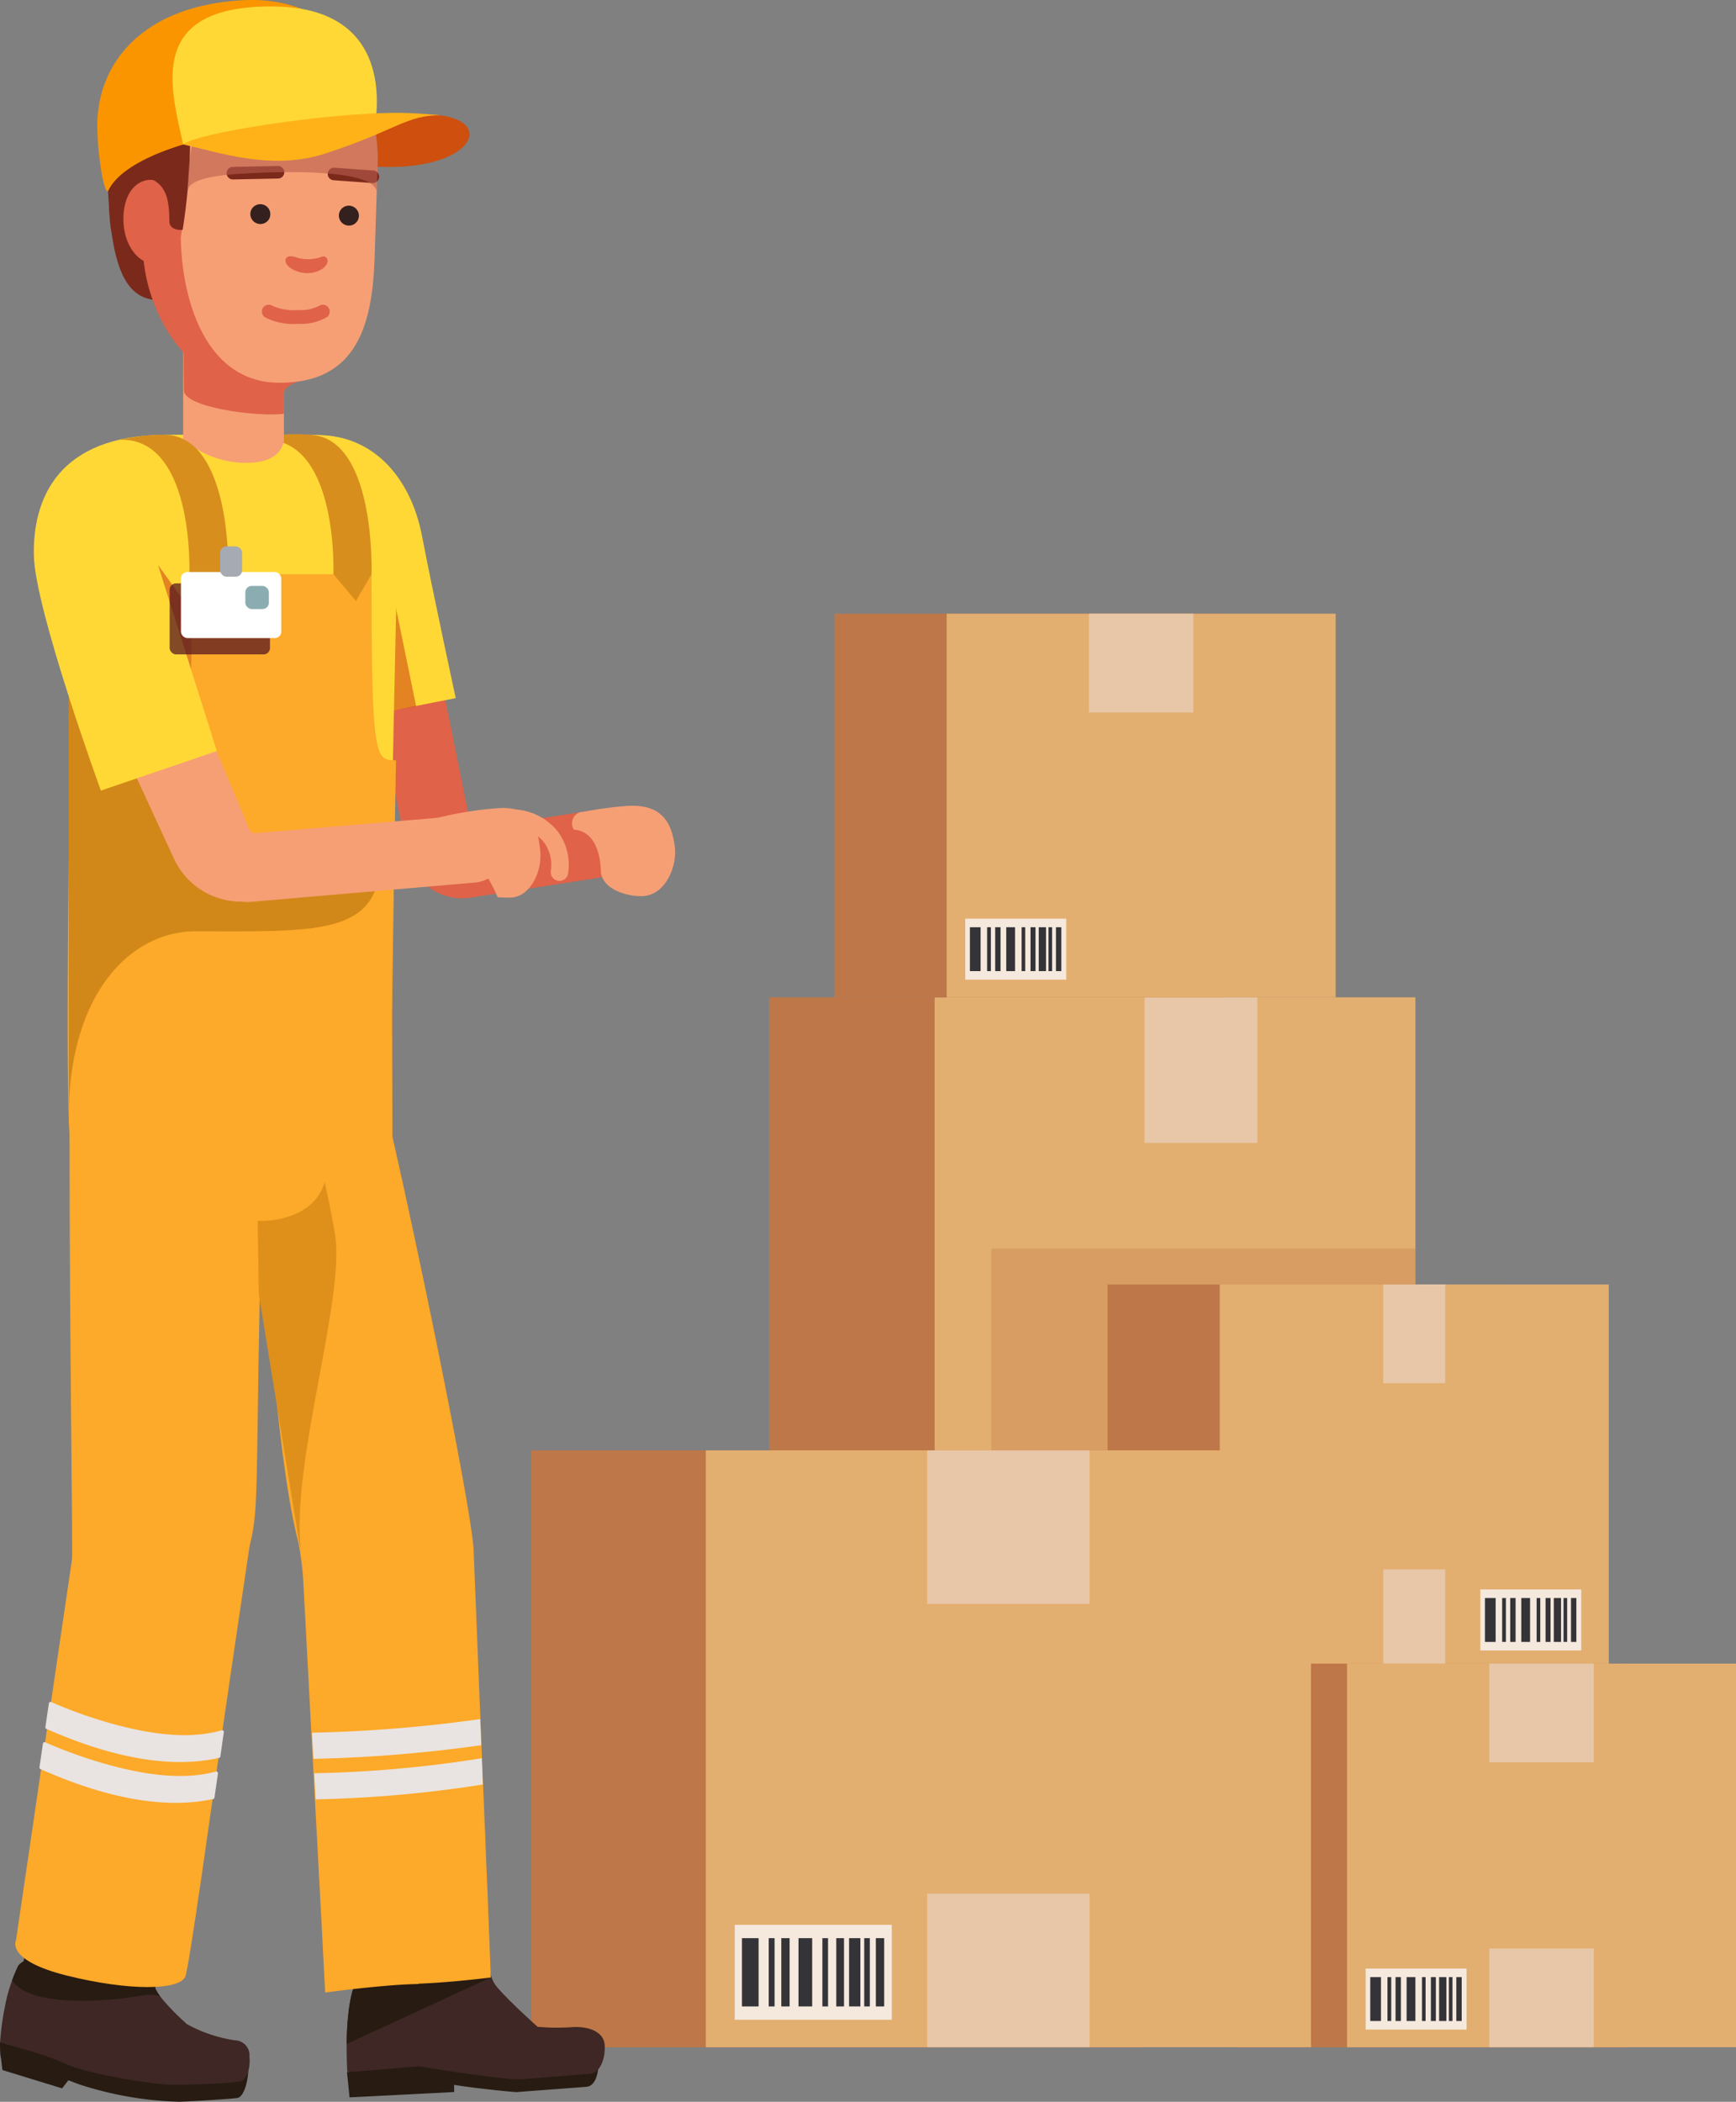 <svg xmlns="http://www.w3.org/2000/svg" width="145.463" height="176.053" viewBox="0 0 145.463 176.053">
  <rect x="0" y="0" width="145.463" height="176.053" fill="#808080" stroke="none"/>
  <g id="_3" data-name="3" transform="translate(1224.055 -1356.37)">
    <g id="Group_157304" data-name="Group 157304" transform="translate(-1179.535 1407.776)">
      <g id="Group_157291" data-name="Group 157291" transform="translate(19.936 32.133)">
        <rect id="Rectangle_295576" data-name="Rectangle 295576" width="40.714" height="59.153" fill="#be7748"/>
        <rect id="Rectangle_295577" data-name="Rectangle 295577" width="40.286" height="59.153" transform="translate(13.858)" fill="#e3af70"/>
        <rect id="Rectangle_295578" data-name="Rectangle 295578" width="9.452" height="12.195" transform="translate(31.445)" fill="#e8c7a8"/>
        <rect id="Rectangle_295579" data-name="Rectangle 295579" width="9.452" height="12.195" transform="translate(31.445 46.958)" fill="#e8c7a8"/>
        <g id="Group_157290" data-name="Group 157290" transform="translate(16.162 49.435)">
          <rect id="Rectangle_295580" data-name="Rectangle 295580" width="12.472" height="7.535" fill="#f5e9de"/>
          <g id="Group_157289" data-name="Group 157289" transform="translate(0.57 1.056)">
            <rect id="Rectangle_295581" data-name="Rectangle 295581" width="1.324" height="5.422" fill="#343338"/>
            <rect id="Rectangle_295582" data-name="Rectangle 295582" width="0.464" height="5.422" transform="translate(2.127)" fill="#343338"/>
            <rect id="Rectangle_295583" data-name="Rectangle 295583" width="1.085" height="5.422" transform="translate(4.493)" fill="#343338"/>
            <rect id="Rectangle_295584" data-name="Rectangle 295584" width="0.662" height="5.422" transform="translate(3.125)" fill="#343338"/>
            <rect id="Rectangle_295585" data-name="Rectangle 295585" width="0.448" height="5.422" transform="translate(6.39)" fill="#343338"/>
            <rect id="Rectangle_295586" data-name="Rectangle 295586" width="0.897" height="5.422" transform="translate(8.509)" fill="#343338"/>
            <rect id="Rectangle_295587" data-name="Rectangle 295587" width="0.445" height="5.422" transform="translate(9.714)" fill="#343338"/>
            <rect id="Rectangle_295588" data-name="Rectangle 295588" width="0.615" height="5.422" transform="translate(7.493)" fill="#343338"/>
            <rect id="Rectangle_295589" data-name="Rectangle 295589" width="0.662" height="5.422" transform="translate(10.637)" fill="#343338"/>
          </g>
        </g>
      </g>
      <rect id="Rectangle_295590" data-name="Rectangle 295590" width="35.538" height="38.104" transform="translate(38.541 53.181)" fill="#be7748" opacity="0.32" style="mix-blend-mode: multiply;isolation: isolate"/>
      <g id="Group_157294" data-name="Group 157294" transform="translate(48.291 56.187)">
        <rect id="Rectangle_295591" data-name="Rectangle 295591" width="32.885" height="32.133" fill="#be7748"/>
        <rect id="Rectangle_295592" data-name="Rectangle 295592" width="32.595" height="32.133" transform="translate(9.396)" fill="#e3af70"/>
        <rect id="Rectangle_295593" data-name="Rectangle 295593" width="5.191" height="8.268" transform="translate(23.097)" fill="#e8c7a8"/>
        <rect id="Rectangle_295594" data-name="Rectangle 295594" width="5.191" height="8.268" transform="translate(23.097 23.865)" fill="#e8c7a8"/>
        <g id="Group_157293" data-name="Group 157293" transform="translate(31.229 25.544)">
          <rect id="Rectangle_295595" data-name="Rectangle 295595" width="8.456" height="5.109" fill="#f5e9de"/>
          <g id="Group_157292" data-name="Group 157292" transform="translate(0.386 0.717)">
            <rect id="Rectangle_295596" data-name="Rectangle 295596" width="0.897" height="3.676" fill="#343338"/>
            <rect id="Rectangle_295597" data-name="Rectangle 295597" width="0.315" height="3.676" transform="translate(1.442)" fill="#343338"/>
            <rect id="Rectangle_295598" data-name="Rectangle 295598" width="0.736" height="3.676" transform="translate(3.046)" fill="#343338"/>
            <rect id="Rectangle_295599" data-name="Rectangle 295599" width="0.449" height="3.676" transform="translate(2.119)" fill="#343338"/>
            <rect id="Rectangle_295600" data-name="Rectangle 295600" width="0.304" height="3.676" transform="translate(4.332)" fill="#343338"/>
            <rect id="Rectangle_295601" data-name="Rectangle 295601" width="0.608" height="3.676" transform="translate(5.769)" fill="#343338"/>
            <rect id="Rectangle_295602" data-name="Rectangle 295602" width="0.302" height="3.676" transform="translate(6.586)" fill="#343338"/>
            <rect id="Rectangle_295603" data-name="Rectangle 295603" width="0.417" height="3.676" transform="translate(5.08)" fill="#343338"/>
            <rect id="Rectangle_295604" data-name="Rectangle 295604" width="0.449" height="3.676" transform="translate(7.212)" fill="#343338"/>
          </g>
        </g>
      </g>
      <g id="Group_157297" data-name="Group 157297" transform="translate(58.953 87.942)">
        <rect id="Rectangle_295605" data-name="Rectangle 295605" width="32.885" height="32.133" fill="#be7748"/>
        <rect id="Rectangle_295606" data-name="Rectangle 295606" width="32.595" height="32.133" transform="translate(9.396)" fill="#e3af70"/>
        <rect id="Rectangle_295607" data-name="Rectangle 295607" width="8.746" height="8.268" transform="translate(21.32)" fill="#e8c7a8"/>
        <rect id="Rectangle_295608" data-name="Rectangle 295608" width="8.746" height="8.268" transform="translate(21.32 23.865)" fill="#e8c7a8"/>
        <g id="Group_157296" data-name="Group 157296" transform="translate(10.958 25.544)">
          <rect id="Rectangle_295609" data-name="Rectangle 295609" width="8.456" height="5.109" fill="#f5e9de"/>
          <g id="Group_157295" data-name="Group 157295" transform="translate(0.386 0.716)">
            <rect id="Rectangle_295610" data-name="Rectangle 295610" width="0.898" height="3.676" fill="#343338"/>
            <rect id="Rectangle_295611" data-name="Rectangle 295611" width="0.315" height="3.676" transform="translate(1.442)" fill="#343338"/>
            <rect id="Rectangle_295612" data-name="Rectangle 295612" width="0.736" height="3.676" transform="translate(3.046)" fill="#343338"/>
            <rect id="Rectangle_295613" data-name="Rectangle 295613" width="0.449" height="3.676" transform="translate(2.119)" fill="#343338"/>
            <rect id="Rectangle_295614" data-name="Rectangle 295614" width="0.304" height="3.676" transform="translate(4.332)" fill="#343338"/>
            <rect id="Rectangle_295615" data-name="Rectangle 295615" width="0.608" height="3.676" transform="translate(5.769)" fill="#343338"/>
            <rect id="Rectangle_295616" data-name="Rectangle 295616" width="0.302" height="3.676" transform="translate(6.586)" fill="#343338"/>
            <rect id="Rectangle_295617" data-name="Rectangle 295617" width="0.417" height="3.676" transform="translate(5.08)" fill="#343338"/>
            <rect id="Rectangle_295618" data-name="Rectangle 295618" width="0.449" height="3.676" transform="translate(7.212)" fill="#343338"/>
          </g>
        </g>
      </g>
      <g id="Group_157300" data-name="Group 157300" transform="translate(25.406)">
        <rect id="Rectangle_295619" data-name="Rectangle 295619" width="32.885" height="32.133" fill="#be7748"/>
        <rect id="Rectangle_295620" data-name="Rectangle 295620" width="32.595" height="32.133" transform="translate(9.396)" fill="#e3af70"/>
        <rect id="Rectangle_295621" data-name="Rectangle 295621" width="8.746" height="8.268" transform="translate(21.32)" fill="#e8c7a8"/>
        <g id="Group_157299" data-name="Group 157299" transform="translate(10.958 25.544)">
          <rect id="Rectangle_295622" data-name="Rectangle 295622" width="8.456" height="5.109" fill="#f5e9de"/>
          <g id="Group_157298" data-name="Group 157298" transform="translate(0.386 0.717)">
            <rect id="Rectangle_295623" data-name="Rectangle 295623" width="0.897" height="3.676" fill="#343338"/>
            <rect id="Rectangle_295624" data-name="Rectangle 295624" width="0.315" height="3.676" transform="translate(1.442)" fill="#343338"/>
            <rect id="Rectangle_295625" data-name="Rectangle 295625" width="0.736" height="3.676" transform="translate(3.046)" fill="#343338"/>
            <rect id="Rectangle_295626" data-name="Rectangle 295626" width="0.449" height="3.676" transform="translate(2.119)" fill="#343338"/>
            <rect id="Rectangle_295627" data-name="Rectangle 295627" width="0.304" height="3.676" transform="translate(4.332)" fill="#343338"/>
            <rect id="Rectangle_295628" data-name="Rectangle 295628" width="0.608" height="3.676" transform="translate(5.769)" fill="#343338"/>
            <rect id="Rectangle_295629" data-name="Rectangle 295629" width="0.302" height="3.676" transform="translate(6.586)" fill="#343338"/>
            <rect id="Rectangle_295630" data-name="Rectangle 295630" width="0.417" height="3.676" transform="translate(5.08)" fill="#343338"/>
            <rect id="Rectangle_295631" data-name="Rectangle 295631" width="0.449" height="3.676" transform="translate(7.212)" fill="#343338"/>
          </g>
        </g>
      </g>
      <g id="Group_157303" data-name="Group 157303" transform="translate(0 70.081)">
        <rect id="Rectangle_295632" data-name="Rectangle 295632" width="51.164" height="49.994" fill="#be7748"/>
        <rect id="Rectangle_295633" data-name="Rectangle 295633" width="50.713" height="49.994" transform="translate(14.618)" fill="#e3af70"/>
        <rect id="Rectangle_295634" data-name="Rectangle 295634" width="13.607" height="12.864" transform="translate(33.171)" fill="#e8c7a8"/>
        <rect id="Rectangle_295635" data-name="Rectangle 295635" width="13.607" height="12.864" transform="translate(33.171 37.13)" fill="#e8c7a8"/>
        <g id="Group_157302" data-name="Group 157302" transform="translate(17.048 39.743)">
          <rect id="Rectangle_295636" data-name="Rectangle 295636" width="13.156" height="7.949" fill="#f5e9de"/>
          <g id="Group_157301" data-name="Group 157301" transform="translate(0.601 1.115)">
            <rect id="Rectangle_295637" data-name="Rectangle 295637" width="1.396" height="5.719" fill="#343338"/>
            <rect id="Rectangle_295638" data-name="Rectangle 295638" width="0.49" height="5.719" transform="translate(2.244)" fill="#343338"/>
            <rect id="Rectangle_295639" data-name="Rectangle 295639" width="1.145" height="5.719" transform="translate(4.74)" fill="#343338"/>
            <rect id="Rectangle_295640" data-name="Rectangle 295640" width="0.698" height="5.719" transform="translate(3.297)" fill="#343338"/>
            <rect id="Rectangle_295641" data-name="Rectangle 295641" width="0.473" height="5.719" transform="translate(6.741)" fill="#343338"/>
            <rect id="Rectangle_295642" data-name="Rectangle 295642" width="0.946" height="5.719" transform="translate(8.976)" fill="#343338"/>
            <rect id="Rectangle_295643" data-name="Rectangle 295643" width="0.47" height="5.719" transform="translate(10.247)" fill="#343338"/>
            <rect id="Rectangle_295644" data-name="Rectangle 295644" width="0.648" height="5.719" transform="translate(7.904)" fill="#343338"/>
            <rect id="Rectangle_295645" data-name="Rectangle 295645" width="0.698" height="5.719" transform="translate(11.22)" fill="#343338"/>
          </g>
        </g>
      </g>
    </g>
    <g id="Group_157333" data-name="Group 157333" transform="translate(-1224.055 1356.37)">
      <g id="Group_157039" data-name="Group 157039" transform="translate(29.496 45.4)">
        <path id="Path_265938" data-name="Path 265938" d="M-1270.037,1772.566a4.679,4.679,0,0,1-4.549-3.7l-4.6-22.751a2.832,2.832,0,0,1,2.214-3.338,2.833,2.833,0,0,1,3.337,2.215l4.4,21.772,9.738-1.507a2.834,2.834,0,0,1,3.232,2.365,2.831,2.831,0,0,1-2.365,3.232l-10.724,1.66A4.4,4.4,0,0,1-1270.037,1772.566Z" transform="translate(1279.244 -1742.718)" fill="#df6249"/>
      </g>
      <g id="Group_157068" data-name="Group 157068" transform="translate(0 0)">
        <g id="Group_157067" data-name="Group 157067" transform="translate(0 0)">
          <g id="Group_157065" data-name="Group 157065" transform="translate(0 1.224)">
            <g id="Group_157064" data-name="Group 157064">
              <path id="Path_265954" data-name="Path 265954" d="M-1278.875,1917.668a1.417,1.417,0,0,0,.262,1.21c.73,2.792,8.4,1.84,8.709,1.549s1.15-7.96,1.024-8.322-5.2-.475-5.932-.509a18.935,18.935,0,0,1-2.277-.77C-1276.942,1910.924-1278.686,1916.945-1278.875,1917.668Z" transform="translate(1308.637 -1752.728)" fill="#271b12"/>
              <path id="Path_265955" data-name="Path 265955" d="M-1302.238,1928.642c.568.552.224,3.637-.654,3.774-.465.073-3.289.255-4.828.317a29.318,29.318,0,0,1-8.462-1.472c-1.149-.431-3.242-1.256-3.242-1.256s-3.048-.805-3.211-.887-.136-1.368-.136-1.368,7.1-1,7.375-.882,5.962,3.27,5.962,3.27l6.582-1.347Z" transform="translate(1322.774 -1757.909)" fill="#271b12"/>
              <path id="Path_265956" data-name="Path 265956" d="M-1312.215,1807.053l.094,6.781a4.85,4.85,0,0,0,5.516,4.839l14.676-1.722a6.319,6.319,0,0,0,5.434-6.116l-.02-15.466Z" transform="translate(1319.37 -1715.517)" fill="#4d2027"/>
              <g id="Group_157053" data-name="Group 157053" transform="translate(29.257 163.542)">
                <path id="Path_265957" data-name="Path 265957" d="M-1279.154,1921.451s-.215,1.591,2.61,1.364c2.7-.218,4.009-3.45,4.009-3.45l4.357-.487a9.924,9.924,0,0,0,.778,2.427c1.011,1.25,3.585,3.638,3.585,3.638l5.033-.172s.6,4.011-.938,4.135-4.59.345-5.874.448a81.062,81.062,0,0,1-8.152-1.1s-5.771.536-5.775.462C-1279.814,1923.255-1279.154,1921.451-1279.154,1921.451Z" transform="translate(1279.596 -1918.878)" fill="#271b12"/>
              </g>
              <path id="Path_265958" data-name="Path 265958" d="M-1279.651,1933.826l8.77-.446-.027-1.33-3.938-.656-5.021.309Z" transform="translate(1308.94 -1759.371)" fill="#271b12"/>
              <path id="Path_265959" data-name="Path 265959" d="M-1322.555,1930.945l5,1.534.578-.747.156-1.055-.877-.777-5.024-.353Z" transform="translate(1322.758 -1758.776)" fill="#271b12"/>
              <path id="Path_265960" data-name="Path 265960" d="M-1258.278,1925.036v.011a4.694,4.694,0,0,1-.045.674c-.022.112-.045.213-.068.314,0,.011-.011.034-.011.045l-.034.1a.454.454,0,0,1-.011.055.424.424,0,0,0-.045.1c0,.022-.011.033-.011.045a1.163,1.163,0,0,1-.078.168l-.034.067-.034.068a.425.425,0,0,1-.056.079c-.011.022-.022.033-.033.056a.758.758,0,0,1-.09.112l-.033.034a.443.443,0,0,1-.068.079c-.011.011-.033.022-.045.033a.606.606,0,0,1-.09.068c-.011,0-.011.011-.022.011a.263.263,0,0,1-.123.068c-.011.011-.022.011-.033.022l-.1.034c-.011,0-.023.011-.045.011a.541.541,0,0,1-.134.022l-2.637.213c-.965.079-1.952.157-2.659.213-.168.012-.326.023-.449.034a.538.538,0,0,1-.135.011h-.157a.3.3,0,0,1-.1-.011h-.214a.2.2,0,0,0-.079-.011c-.056,0-.1-.011-.156-.011h-.079c-.056-.012-.112-.012-.18-.022h-.056a1.208,1.208,0,0,0-.213-.022.082.082,0,0,1-.045-.011,1.953,1.953,0,0,1-.247-.022c-1.29-.135-3.018-.381-4.421-.595s-2.491-.392-2.491-.392-6,.527-6.014.46c-.045-.763-.056-1.459-.056-2.087v-.247c.034-3.658.662-4.925.662-4.925s.382,2.065,3.445,1.5c2.143-.393,2.805-2.525,2.973-3.366a2.277,2.277,0,0,0,.068-.348l1.044-.09,2.513-.2.931-.079s.056.281.146.651v.011c.012.056.035.1.045.157a.082.082,0,0,0,.011.045.863.863,0,0,0,.045.169.041.041,0,0,0,.011.033.957.957,0,0,0,.045.169v.022a1.144,1.144,0,0,1,.056.19.042.042,0,0,1,.011.034,1.528,1.528,0,0,1,.056.18.011.011,0,0,1,.011.011,2.592,2.592,0,0,0,.651,1.212c1.145,1.29,3.276,3.187,3.276,3.187a18.272,18.272,0,0,0,2.839.033c1.358-.1,2.693.326,2.783,1.493A.54.54,0,0,0-1258.278,1925.036Z" transform="translate(1308.955 -1754.829)" fill="#3e2724"/>
              <path id="Path_265961" data-name="Path 265961" d="M-1267.8,1919.261l-12.107,5.588c.034-3.658.662-4.926.662-4.926s.382,2.065,3.445,1.5c2.143-.393,2.805-2.525,2.973-3.366l3.625-.639Z" transform="translate(1308.955 -1754.867)" fill="#271b12"/>
              <g id="Group_157054" data-name="Group 157054" transform="translate(0.005 156.37)">
                <path id="Path_265962" data-name="Path 265962" d="M-1316.1,1918.855c-1.165-.28-4.263-1.255-4.656-.148a13.107,13.107,0,0,0-.5,3.08c0,.131,1.251,2,1.5,1.84s3.459-.342,3.375-.623S-1316.1,1918.855-1316.1,1918.855Z" transform="translate(1322.282 -1911.485)" fill="#3e2724"/>
                <path id="Path_265963" data-name="Path 265963" d="M-1320.015,1915.24a1.975,1.975,0,0,0-.066,1.143c.731,2.792,8.4,1.84,8.71,1.55s1.149-7.96,1.023-8.323-5.2-.475-5.931-.509a19.041,19.041,0,0,1-2.277-.77C-1318.41,1908.43-1319.827,1914.517-1320.015,1915.24Z" transform="translate(1321.918 -1908.294)" fill="#271b12"/>
                <path id="Path_265964" data-name="Path 265964" d="M-1302.682,1928.071c-1.5.213-4.578.269-4.578.269-.247,0-1.077.023-1.526-.011-.09-.011-.179-.011-.281-.022a.485.485,0,0,1-.123-.012c-1.9-.168-6.62-.943-8.3-1.795a24.763,24.763,0,0,0-3.232-1.111c-1.088-.325-2.042-.572-2.042-.606a22.051,22.051,0,0,1,.4-2.951,13.277,13.277,0,0,1,.617-2.256,4.956,4.956,0,0,1,.572-1.144c-.067.18-.774,2.143,2.458,1.986a2.972,2.972,0,0,0,2.76-2.749l6.542.3s-.348,2.21-.348,2.3a4.053,4.053,0,0,0,.516.808,19.492,19.492,0,0,0,2.1,2.154h-.022a.287.287,0,0,1,.068.045,12.1,12.1,0,0,0,4.005,1.347,1.249,1.249,0,0,1,1.223,1.38C-1301.762,1926.949-1302.1,1927.981-1302.682,1928.071Z" transform="translate(1322.767 -1911.316)" fill="#3e2724"/>
                <path id="Path_265965" data-name="Path 265965" d="M-1308.76,1921.081c-.246-.335-.888-.348-2.325-.107-2.144.36-8.742.935-10.175-1.386v-.011a13.178,13.178,0,0,1,.509-1.233c-.067.18.4-.947,2.718-.508,2.505.474,2.563-.167,2.563-.167l6.542.3s-.348,2.21-.348,2.3A4.048,4.048,0,0,0-1308.76,1921.081Z" transform="translate(1322.281 -1911.316)" fill="#271b12"/>
              </g>
              <g id="Group_157055" data-name="Group 157055" transform="translate(1.281 77.174)">
                <path id="Path_265966" data-name="Path 265966" d="M-1316.559,1878.5c5.173,1.289,9.443,1.247,9.925.076.155-.387.713-3.971,1.388-8.6.095-.66.193-1.335.292-2.029.068-.466.133-.936.2-1.41.095-.672.194-1.35.292-2.037,1.2-8.517,3.2-21.916,3.2-21.916,1.074-4.386.188-4.587,1.619-49.95l-14.44-1.214-1.02,5.055c-.371-.337-1.236,9.689-1.236,11.028,0,19.028.3,35.806.2,36.181l-2.715,18.442-.292,1.991-.2,1.373-.292,1.991-1.187,8.062S-1321.738,1877.211-1316.559,1878.5Z" transform="translate(1320.884 -1791.417)" fill="#fda929"/>
              </g>
              <path id="Path_265967" data-name="Path 265967" d="M-1274.744,1877.843s-3.263.417-6.059.52v.029c-2.737.022-7.823.71-7.823.71l-.4-7.655-.095-1.771-.029-.439v-.029l-.073-1.464-.015-.271-.021-.424-.066-1.208-.015-.263-.007-.066-.1-1.859-.014-.271-1.017-19.078a27.786,27.786,0,0,0-.381-2.862c-1.662-6.316-2.738-20.974-2.642-25.4l-7.86-23.448,15.068-3.7s1.267,9.566,3.271,18.384c2.715,11.929,6.725,31.783,6.835,34.776l.776,19.261.052,1.2.043,1.017.037.951.007.219.052,1.09.037.922.044,1.281v.015l.007.175.1,2.232Z" transform="translate(1315.872 -1713.428)" fill="#fda929"/>
              <g id="Group_157056" data-name="Group 157056" transform="translate(24.384 35.218)">
                <path id="Path_265968" data-name="Path 265968" d="M-1281.2,1753.147l-.831-4.449c-.806-4.313-1.9-9.066-2.6-11.826l-1.1-4.389s-3.011-2.984,1.153-2.984c4.93,0,7.888,3.882,8.757,8.406.915,4.757,2.836,13.63,2.836,13.63Z" transform="translate(1286.788 -1729.499)" fill="#ffd836"/>
                <path id="Path_265969" data-name="Path 265969" d="M-1275.413,1756.219l-2.938-14.315-5.68,15.854Z" transform="translate(1285.899 -1733.499)" fill="#cb2e0d" opacity="0.5"/>
              </g>
              <path id="Path_265970" data-name="Path 265970" d="M-1313.873,1805.889l.319,10.326c.13,3.01,2.4,1.036,5.383.589l15.739-2.359a6.564,6.564,0,0,0,5.408-6.289l-.024-16.911Z" transform="translate(1319.904 -1714.188)" fill="#fda929"/>
              <path id="Path_265971" data-name="Path 265971" d="M-1306.241,1729.463h12.4c4.016.032,7.174,3.683,7.174,7.967,0,0-.755,36.161-.853,38.9-.01.283-.709.842-.709.842s1.872-1.305-8.64-1.222c-12.362.1-17.3,11.571-17.3,11.571v-50.319A8.051,8.051,0,0,1-1306.241,1729.463Z" transform="translate(1320 -1694.269)" fill="#ffd836"/>
              <path id="Path_265972" data-name="Path 265972" d="M-1306.478,1745.029l-1.142-.281h-.306l-3.577,2.384-1.192,14.867,1.838,4.278,8.611-3.3.421-11.5Z" transform="translate(1319.524 -1699.197)" fill="#cb2e0d" opacity="0.5"/>
              <path id="Path_265973" data-name="Path 265973" d="M-1286.89,1762.28s-.169,8.4-.325,20.747c0,0-27.031,21.529-27.031,10.835,0-.326-.033-.7-.056-1.122-.012-.2-.012-.4-.012-.594-.269-8.562.18-34.556.18-34.556l2.513,1.1v4.4a22.169,22.169,0,0,1,3.456-.235,3.084,3.084,0,0,0,.987-.157c4.242-1.481,2.974-12.747,2.974-16h15.26C-1288.943,1762.28-1288.641,1762.28-1286.89,1762.28Z" transform="translate(1320.074 -1699.824)" fill="#fda929"/>
              <path id="Path_265974" data-name="Path 265974" d="M-1303.637,1781.054c-5.454,0-10.635,5.216-10.635,15.539v-36.1l2.693,2.647v4.4a22.172,22.172,0,0,1,3.456-.235,3.083,3.083,0,0,0,.987-.157c.449.842.73,1.4.73,1.4.273,9.981,18.245,3.324,18.245,6.336C-1288.161,1781.468-1293.467,1781.054-1303.637,1781.054Z" transform="translate(1320.033 -1704.272)" fill="#d18819"/>
              <g id="Group_157060" data-name="Group 157060" transform="translate(8.7)">
                <path id="Path_265975" data-name="Path 265975" d="M-1309.291,1701.328c.438,6.086,1.941,7.73,4.32,7.73,1.951,0,3.568-2.693,3.5-3.323s-.77-4.337-1.329-4.547A63.042,63.042,0,0,0-1309.291,1701.328Z" transform="translate(1309.727 -1685.131)" fill="#7b291b"/>
                <path id="Path_265976" data-name="Path 265976" d="M-1303.93,1700.154c-.387-.776-.625,1.69-.63,1.4-.1-5.181-4.537-1.323-4.886-7.06-.3-4.891-.34-4.934-.472-7.311-.262-4.722,2.481-9.732,12.573-9.654,5.619.043,7.06,2.225,8.326,5.087,2.36,5.329.455,12.176.455,12.176Z" transform="translate(1309.935 -1677.524)" fill="#7b291b"/>
                <path id="Path_265977" data-name="Path 265977" d="M-1291.684,1725.067s.077,1.994-3.171,1.994a8,8,0,0,1-5.27-1.994v-9.891l8.441-.468Z" transform="translate(1306.772 -1689.512)" fill="#f69f75"/>
                <path id="Path_265978" data-name="Path 265978" d="M-1291.684,1722.173c-2.212.271-8.381-.522-8.381-1.974s-.06-7.9-.06-7.9l8.441.057Z" transform="translate(1306.772 -1688.735)" fill="#df6249"/>
                <path id="Path_265979" data-name="Path 265979" d="M-1286,1699.956a19.174,19.174,0,0,1-2.746,7.765,5.067,5.067,0,0,1-2.491,2.3c-1.295.393-2.061.669-2.061,1.369,0,.76-1.594-.712-2.138-.712-6.47,0-9.668-6.97-9.668-11.718l1.994-6.229c0-5.2,3.45-8.934,8.471-8.9s9.063,3.462,9.063,8.66Z" transform="translate(1308.376 -1679.559)" fill="#df6249"/>
                <path id="Path_265980" data-name="Path 265980" d="M-1283.935,1691.826l-.067,2.064-.179,5.6c-.191,5.453-1.413,10.491-8.034,10.435s-8.382-8.045-8.2-13.229l.314-4.511c0-.191,0-.381.011-.561.135-6.766,2.884-9.246,7.742-9.246C-1285.719,1682.378-1283.755,1686.631-1283.935,1691.826Z" transform="translate(1306.87 -1679.089)" fill="#f69f75"/>
                <g id="Group_157057" data-name="Group 157057" transform="translate(15.222 20.24)">
                  <path id="Path_265981" data-name="Path 265981" d="M-1285.646,1708.807c.943,0,1.744-.531,1.7-1.074-.015-.2-.213-.437-.582-.262a3.153,3.153,0,0,1-1.114.17,3.082,3.082,0,0,1-1.026-.184c-.6-.179-.789.056-.8.254C-1287.511,1708.254-1286.588,1708.8-1285.646,1708.807Z" transform="translate(1287.47 -1707.394)" fill="#df6249"/>
                </g>
                <path id="Path_265982" data-name="Path 265982" d="M-1302.6,1701.24c.138,1.937-.848,3.6-2.2,3.717s-2.56-1.361-2.7-3.3.617-3.445,1.956-3.684S-1302.742,1699.3-1302.6,1701.24Z" transform="translate(1309.156 -1684.109)" fill="#df6249"/>
                <ellipse id="Ellipse_6348" data-name="Ellipse 6348" cx="0.832" cy="0.841" rx="0.832" ry="0.841" transform="matrix(0.375, -0.927, 0.927, 0.375, 12.023, 17.166)" fill="#34201e"/>
                <path id="Path_265983" data-name="Path 265983" d="M-1280.871,1701.971a.845.845,0,0,0,.84.839.829.829,0,0,0,.84-.827.845.845,0,0,0-.84-.84A.829.829,0,0,0-1280.871,1701.971Z" transform="translate(1300.565 -1685.139)" fill="#34201e"/>
                <g id="Group_157058" data-name="Group 157058" transform="translate(10.29 12.681)">
                  <path id="Path_265984" data-name="Path 265984" d="M-1294.223,1697.365a.526.526,0,0,1-.525-.514.525.525,0,0,1,.514-.535l3.781-.077a.53.53,0,0,1,.535.514.526.526,0,0,1-.514.536l-3.78.076Z" transform="translate(1294.748 -1696.239)" fill="#7b291b"/>
                </g>
                <g id="Group_157059" data-name="Group 157059" transform="translate(18.763 12.823)">
                  <path id="Path_265985" data-name="Path 265985" d="M-1278.463,1697.732h-.039l-3.255-.235a.526.526,0,0,1-.486-.562.531.531,0,0,1,.562-.486l3.255.235a.525.525,0,0,1,.486.561A.526.526,0,0,1-1278.463,1697.732Z" transform="translate(1282.244 -1696.447)" fill="#7b291b"/>
                </g>
                <path id="Path_265986" data-name="Path 265986" d="M-1303.539,1689.913a9.491,9.491,0,0,1,3.374-7.294c-.991-1.231-1.35-3.071-1.139-3.24a9.286,9.286,0,0,1,10.236-.555c3.665,2.12,5.342,3.542,4.715,5.047l.024.052-.032-.033a3.468,3.468,0,0,1-2.945,2.206c-4.687,0-4.588-2.752-8.08-2.483-1.364.105-3.436.97-3.436,4.381a50.446,50.446,0,0,1-.629,7.558c-1.1.071-1.111-.641-1.111-.641,0-1.958-.293-3.055-1.539-3.637Z" transform="translate(1308.055 -1677.524)" fill="#7b291b"/>
              </g>
              <g id="Group_157061" data-name="Group 157061" transform="translate(21.944 24.301)">
                <path id="Path_265987" data-name="Path 265987" d="M-1287.376,1714.982h-.006a5.075,5.075,0,0,1-2.765-.553.575.575,0,0,1-.139-.8.573.573,0,0,1,.8-.139,4.468,4.468,0,0,0,2.105.345,3.515,3.515,0,0,0,1.769-.342.573.573,0,0,1,.8.137.573.573,0,0,1-.138.8A4.271,4.271,0,0,1-1287.376,1714.982Z" transform="translate(1290.39 -1713.387)" fill="#df6249"/>
              </g>
              <g id="Group_157062" data-name="Group 157062" transform="translate(21.59 97.812)">
                <path id="Path_265988" data-name="Path 265988" d="M-1283.064,1824.4v0Z" transform="translate(1288.381 -1822.676)" fill="#de901b"/>
                <path id="Path_265989" data-name="Path 265989" d="M-1283.078,1823.793v0Z" transform="translate(1288.386 -1822.493)" fill="#de901b"/>
                <path id="Path_265990" data-name="Path 265990" d="M-1284.428,1826.252c-.363-2.228-.869-4.377-.869-4.377-.821,2.741-3.932,3.29-5.614,3.231l.1,6.157,3.383,20.812c.043.156.088.346.134.555C-1288.126,1845.338-1283.56,1831.573-1284.428,1826.252Z" transform="translate(1290.911 -1821.875)" fill="#de901b"/>
                <path id="Path_265991" data-name="Path 265991" d="M-1283.069,1823.2v0Z" transform="translate(1288.383 -1822.302)" fill="#de901b"/>
                <path id="Path_265992" data-name="Path 265992" d="M-1282.847,1826.333c0-.028-.01-.058-.016-.086C-1282.858,1826.275-1282.852,1826.3-1282.847,1826.333Z" transform="translate(1288.316 -1823.284)" fill="#de901b"/>
                <path id="Path_265993" data-name="Path 265993" d="M-1282.954,1825.652l0-.04Z" transform="translate(1288.347 -1823.08)" fill="#de901b"/>
                <path id="Path_265994" data-name="Path 265994" d="M-1283.02,1825.047c0-.021,0-.042-.006-.063C-1283.024,1825.005-1283.022,1825.026-1283.02,1825.047Z" transform="translate(1288.369 -1822.877)" fill="#de901b"/>
              </g>
              <g id="Group_157063" data-name="Group 157063" transform="translate(5.742 45.702)">
                <path id="Path_265995" data-name="Path 265995" d="M-1277.662,1768.905a2.841,2.841,0,0,1-2.583,3.066l-18.954,1.632c-.146.014-.588-.035-.741-.035a6.205,6.205,0,0,1-5.548-3.645l-3.585-7.775-1.417-4.733-3.586-8.518a2.826,2.826,0,0,1,1.514-3.7,2.823,2.823,0,0,1,3.7,1.508l4.128,9.8,1.62,1.577,4.032,9.573a.768.768,0,0,0,.337.183l18.015-1.511A2.841,2.841,0,0,1-1277.662,1768.905Z" transform="translate(1314.299 -1744.971)" fill="#f69f75"/>
              </g>
              <path id="Path_265996" data-name="Path 265996" d="M-1307.462,1729.463c-9.216,0-11.214,5.482-11.128,10.09.084,4.536,5.617,19.715,5.617,19.715l9.719-3.315-5.126-16.2Z" transform="translate(1321.426 -1694.269)" fill="#ffd836"/>
            </g>
            <path id="Path_265997" data-name="Path 265997" d="M-1304.285,1729.463c4.4,0,5.427,7.043,5.368,11.673l-1.517,3.367-1.737-3.367c.059-4.63-1.033-11.523-5.934-11.247,0,0,1.1-.206,1.865-.315A17.658,17.658,0,0,1-1304.285,1729.463Z" transform="translate(1318.044 -1694.269)" fill="#d88e1d"/>
            <path id="Path_265998" data-name="Path 265998" d="M-1285.648,1729.438a10.389,10.389,0,0,0-1.955-.006l-.083.012v.354a1.3,1.3,0,0,1-.04.316c3.422,1.259,4.242,6.977,4.192,11l1.886,2.244,1.306-2.244C-1280.285,1736.481-1281.249,1729.438-1285.648,1729.438Z" transform="translate(1311.474 -1694.243)" fill="#d88e1d"/>
          </g>
          <path id="Path_265999" data-name="Path 265999" d="M-1283.665,1691.826l-.067,2.064c-.291-1.447-4.793-1.748-9.753-1.557-2.962.123-6,.338-6.107,1.557.135-6.766,2.653-11.512,7.511-11.512C-1285.448,1682.378-1283.484,1686.631-1283.665,1691.826Z" transform="translate(1315.3 -1677.865)" fill="#b95e4d" opacity="0.6" style="mix-blend-mode: multiply;isolation: isolate"/>
          <g id="Group_157066" data-name="Group 157066" transform="translate(8.151)">
            <path id="Path_266000" data-name="Path 266000" d="M-1287.763,1686.58c-.732-.562-1.494-.281-4.881-.281a38.968,38.968,0,0,0-10.907,1.516c-3.189.964-5.589,2.332-6.295,3.906-.33.243-.842-2.875-.891-5.115-.007-.125-.007-.243-.007-.36a10.333,10.333,0,0,1,.33-2.605c.967-3.659,4.061-6.78,9.7-7.675a.465.465,0,0,0,.056-.011c.63-.1,1.29-.167,1.987-.212.247-.015.485-.023.724-.023a11.527,11.527,0,0,1,3.891.584,2.284,2.284,0,0,1,.235.087,9.66,9.66,0,0,1,5.541,5.252C-1287.157,1684.167-1287.247,1686.538-1287.763,1686.58Z" transform="translate(1310.744 -1675.717)" fill="#fa9500"/>
            <path id="Path_266001" data-name="Path 266001" d="M-1273.017,1689.87c-1.164.056-2.461-.062-3.813-.02a13.176,13.176,0,0,1,.5,4.382h0C-1267.713,1694.663-1265.911,1689.527-1273.017,1689.87Z" transform="translate(1299.81 -1680.271)" fill="#ce4f0e"/>
            <path id="Path_266002" data-name="Path 266002" d="M-1309.419,1692.042c.705-1.573,3.106-2.943,6.295-3.906a38.969,38.969,0,0,1,10.907-1.517c3.387,0,4.149-.281,4.881.281.516-.041.606-2.412-.516-4.937a9.658,9.658,0,0,0-5.541-5.252c2.449,1.512,2.689,5.483,2.855,6.735.19,1.422-3.792,1.706-9.955,3.223S-1309.339,1690.5-1309.419,1692.042Z" transform="translate(1310.317 -1676.038)" fill="#fa9500"/>
          </g>
        </g>
      </g>
      <path id="Path_266003" data-name="Path 266003" d="M-1316.956,1888.3c4.547,2.007,9.791,3.458,14.384,2.42.094-.672.193-1.351.292-2.037-2.889.827-6.238.262-9.041-.493a38.986,38.986,0,0,1-5.343-1.881Z" transform="translate(1320.898 -1743.613)" fill="#e9e4e1" stroke="#e9e4e1" stroke-linejoin="round" stroke-width="0.28"/>
      <path id="Path_266004" data-name="Path 266004" d="M-1317.689,1893.268c4.535,2.014,9.784,3.493,14.387,2.5.095-.66.193-1.335.292-2.029-2.867.777-6.162.219-8.927-.527a38.963,38.963,0,0,1-5.461-1.931Z" transform="translate(1321.134 -1745.214)" fill="#e9e4e1" stroke="#e9e4e1" stroke-linejoin="round" stroke-width="0.28"/>
      <g id="Group_157069" data-name="Group 157069" transform="translate(14.215 48.863)" opacity="0.7">
        <rect id="Rectangle_295319" data-name="Rectangle 295319" width="8.407" height="5.953" rx="0.535" transform="translate(0)" fill="#4f0e1f"/>
      </g>
      <rect id="Rectangle_295320" data-name="Rectangle 295320" width="8.407" height="5.533" rx="0.535" transform="translate(15.163 47.915)" fill="#fff"/>
      <rect id="Rectangle_295321" data-name="Rectangle 295321" width="1.844" height="2.537" rx="0.535" transform="translate(18.445 45.769)" fill="#a6aab2"/>
      <g id="Group_157070" data-name="Group 157070" transform="translate(20.556 49.078)" opacity="0.6">
        <rect id="Rectangle_295322" data-name="Rectangle 295322" width="1.974" height="1.939" rx="0.535" transform="translate(0)" fill="#3d777d"/>
      </g>
      <path id="Path_266027" data-name="Path 266027" d="M-1263.044,1783.1a8.694,8.694,0,0,1-1.032-.036c-1.024-2.523-2.625-4.032-3.372-2.675-.161-1.083-.214-2.543-1.736-2.653,0,0-1.729-.892-.231-1.235a29.084,29.084,0,0,1,5.809-.915c2.47.091,2.786,1.191,3.087,3.408C-1260.263,1780.867-1261.333,1783.1-1263.044,1783.1Z" transform="translate(1305.767 -1707.914)" fill="#f69f75"/>
      <path id="Path_266028" data-name="Path 266028" d="M-1251.873,1777.328c1.929.14,2.221,2.418,2.248,3.406.041,1.52,2.025,2.163,3.394,2.163,1.982,0,3.034-2.455,2.805-4.177-.294-2.214-1.25-3.537-3.964-3.385a31.6,31.6,0,0,0-3.659.488A.969.969,0,0,0-1251.873,1777.328Z" transform="translate(1299.966 -1707.83)" fill="#f69f75"/>
      <g id="Group_157168" data-name="Group 157168" transform="translate(42.36 67.809)">
        <path id="Path_266029" data-name="Path 266029" d="M-1255.745,1781.766a.789.789,0,0,1-.1-.008.732.732,0,0,1-.621-.828,3.224,3.224,0,0,0-.613-2.449,3.5,3.5,0,0,0-2.511-1.231.732.732,0,0,1-.661-.8.737.737,0,0,1,.8-.661,4.923,4.923,0,0,1,3.524,1.782,4.692,4.692,0,0,1,.913,3.563A.732.732,0,0,1-1255.745,1781.766Z" transform="translate(1260.259 -1775.79)" fill="#f69f75"/>
      </g>
      <path id="Path_266030" data-name="Path 266030" d="M-1283.8,1896.51v-.029l-.073-1.464-.015-.271-.022-.424a100.43,100.43,0,0,0,14.036-1.259l.037.922.044,1.281A103.5,103.5,0,0,1-1283.8,1896.51Z" transform="translate(1310.244 -1745.79)" fill="#e9e4e1"/>
      <path id="Path_266031" data-name="Path 266031" d="M-1270.015,1890.413a118.672,118.672,0,0,1-14.051,1.142l-.015-.264-.007-.066-.1-1.859a117.888,117.888,0,0,0,14.088-1.142l.043,1.017.036.951Z" transform="translate(1310.334 -1744.23)" fill="#e9e4e1"/>
      <path id="Path_266032" data-name="Path 266032" d="M-1300.548,1688.074c-1.039-4.727-3.156-11.676,7.621-11.557,11.1.122,8.294,10.733,8.294,10.733Z" transform="translate(1315.895 -1675.975)" fill="#ffd836"/>
      <path id="Path_266033" data-name="Path 266033" d="M-1278.54,1689.878c-2.808-.07-3.761,1.271-9.662,3.191-4.477,1.46-8.837-.074-11.923-.757,1.055-.96,11.8-2.608,17.728-2.65C-1280.854,1689.652-1278.8,1689.84-1278.54,1689.878Z" transform="translate(1315.472 -1680.213)" fill="#ffb218"/>
    </g>
  </g>
</svg>
